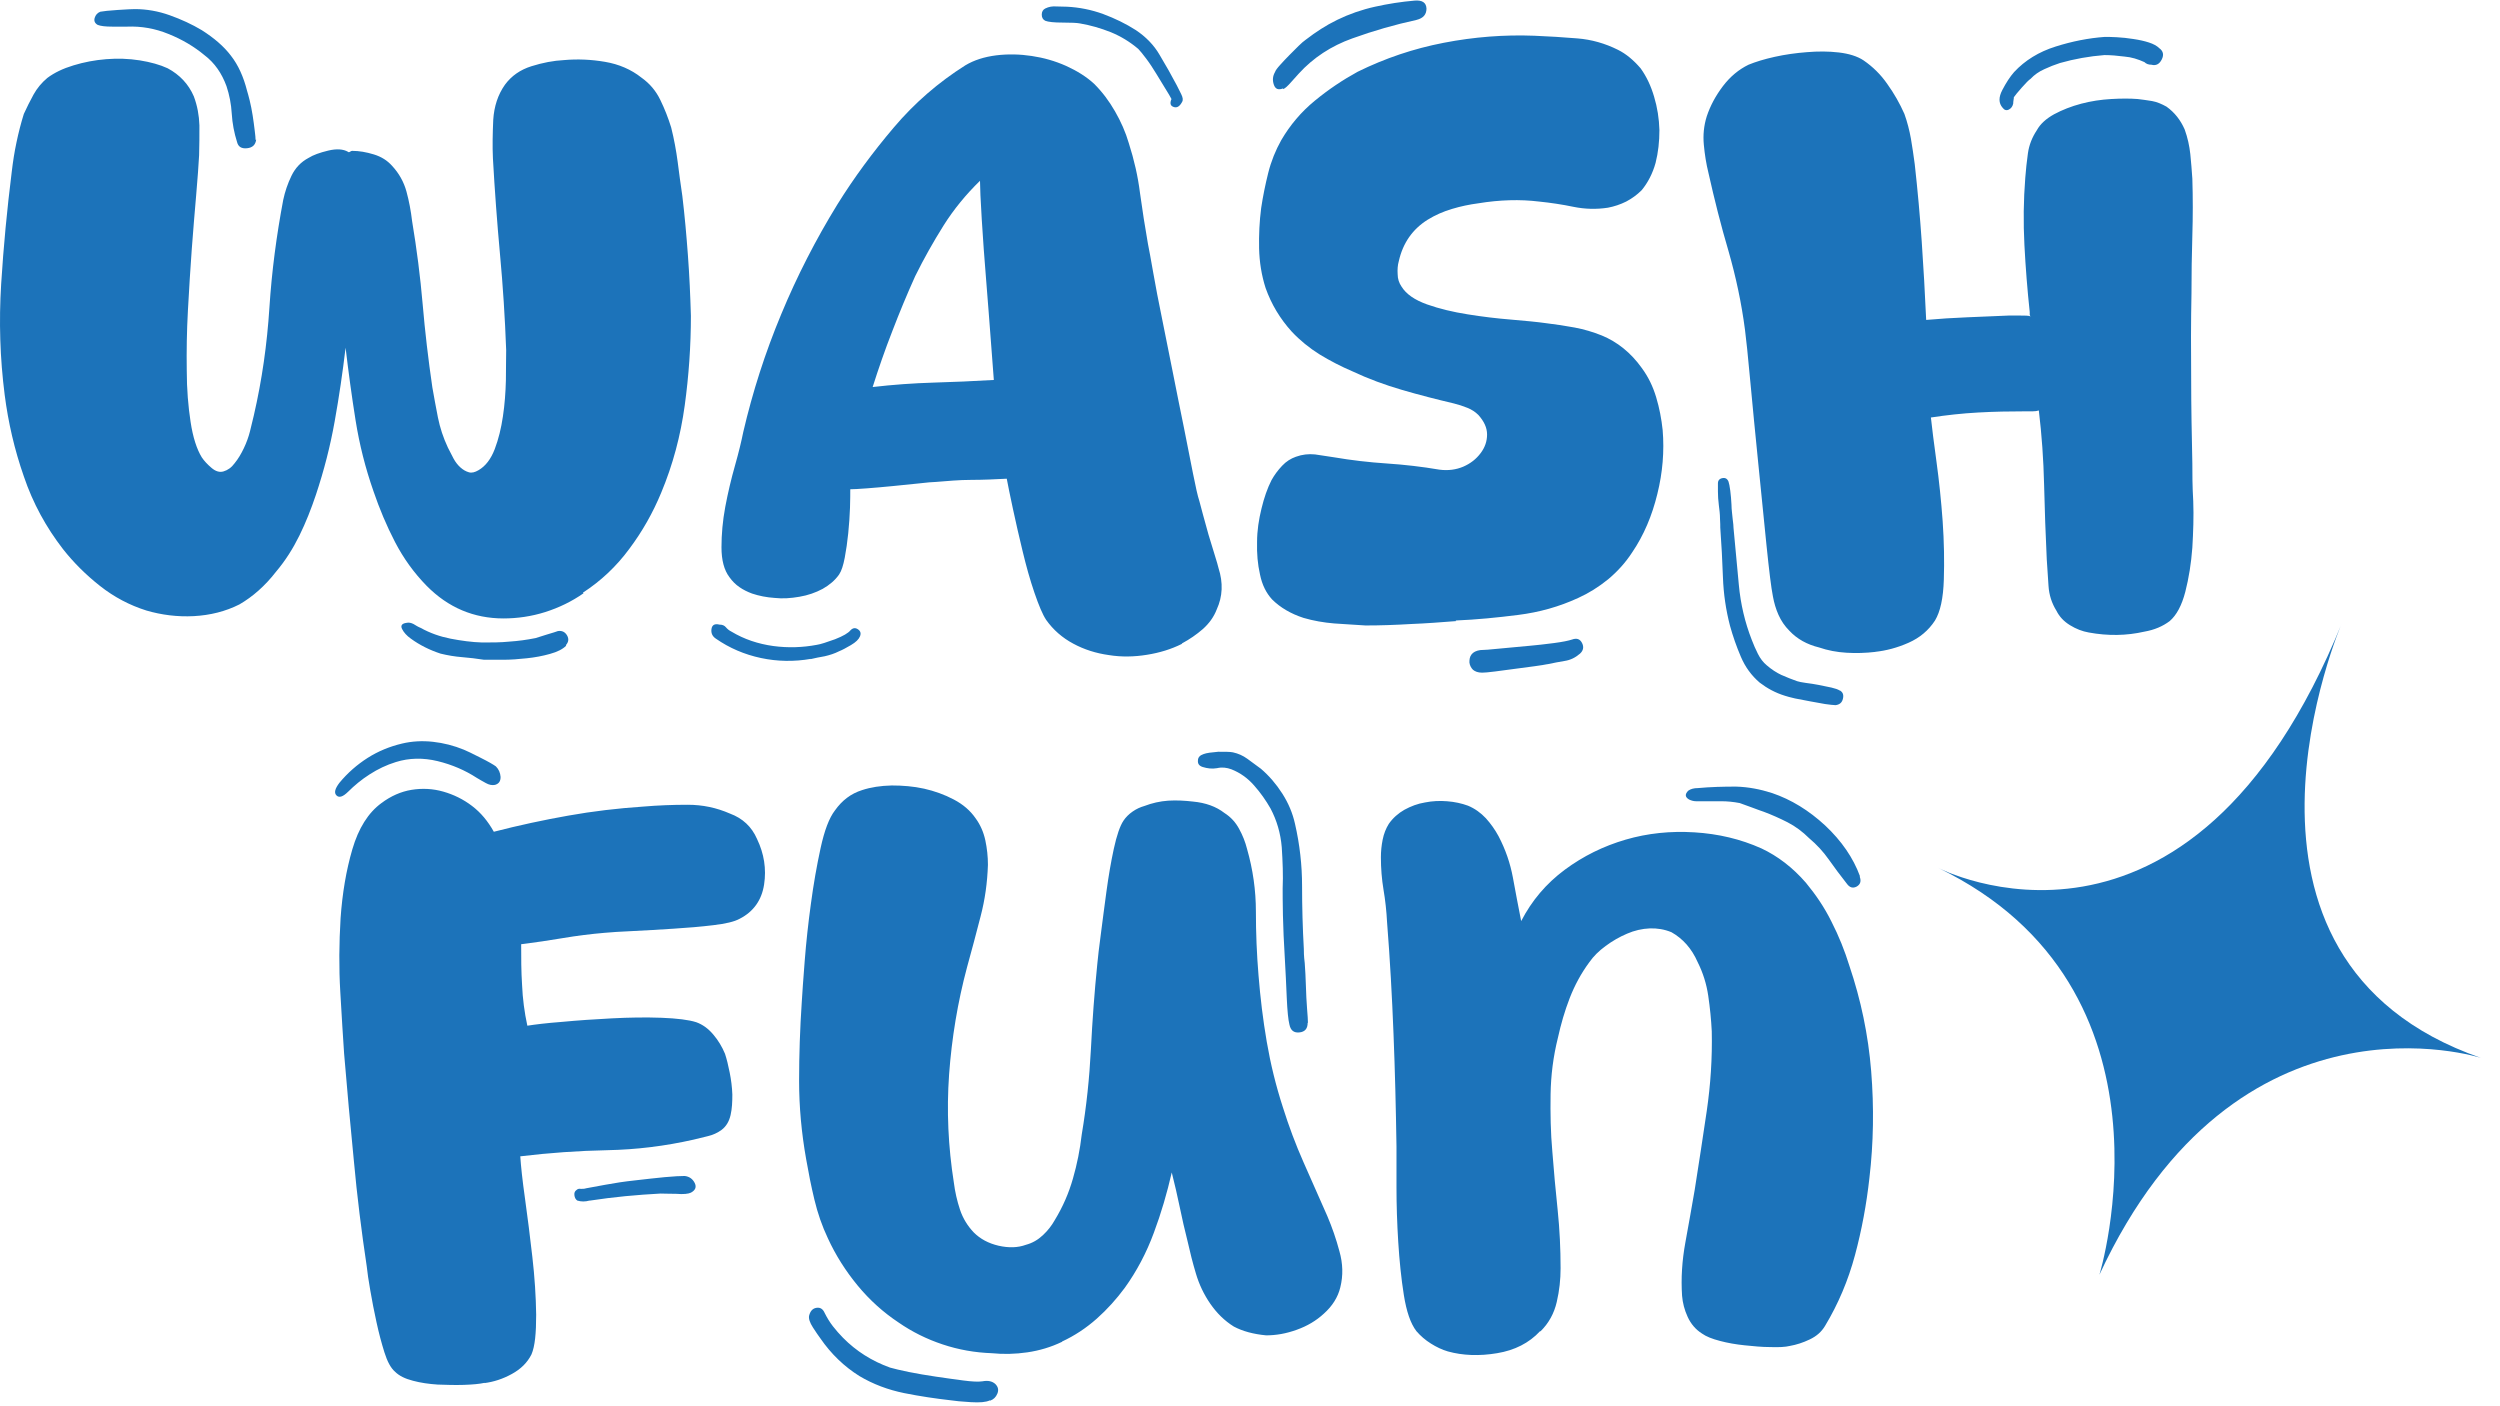 <svg width="64" height="36" viewBox="0 0 64 36" fill="none" xmlns="http://www.w3.org/2000/svg">
<g clip-path="url(#clip0_15962_526)">
<path d="M14.938 15.188C14.637 15.398 14.313 15.555 13.96 15.668C13.606 15.78 13.244 15.832 12.89 15.832C12.13 15.832 11.475 15.555 10.925 15C10.601 14.67 10.33 14.295 10.112 13.875C9.894 13.455 9.713 13.02 9.562 12.578C9.352 11.977 9.201 11.377 9.103 10.762C9.005 10.148 8.922 9.533 8.847 8.902C8.772 9.533 8.681 10.155 8.568 10.785C8.456 11.415 8.297 12.037 8.087 12.668C7.966 13.027 7.831 13.373 7.665 13.71C7.499 14.047 7.304 14.355 7.063 14.64C6.784 15 6.468 15.277 6.129 15.473C5.775 15.652 5.384 15.75 4.962 15.773C4.54 15.795 4.134 15.742 3.75 15.63C3.32 15.495 2.921 15.285 2.56 15C2.199 14.715 1.882 14.4 1.611 14.055C1.182 13.5 0.843 12.885 0.61 12.195C0.369 11.505 0.211 10.815 0.12 10.11C0 9.172 -0.03 8.227 0.03 7.268C0.09 6.308 0.181 5.355 0.301 4.395C0.331 4.14 0.369 3.893 0.422 3.645C0.474 3.397 0.535 3.158 0.61 2.917C0.685 2.752 0.768 2.587 0.858 2.422C0.949 2.257 1.069 2.115 1.212 1.995C1.393 1.86 1.611 1.755 1.882 1.673C2.153 1.59 2.432 1.538 2.718 1.515C3.004 1.492 3.29 1.5 3.576 1.545C3.855 1.59 4.096 1.657 4.292 1.748C4.6 1.913 4.826 2.152 4.962 2.467C5.052 2.708 5.097 2.955 5.105 3.21C5.105 3.465 5.105 3.72 5.097 3.975C5.082 4.23 5.06 4.567 5.022 4.995C4.984 5.423 4.947 5.888 4.909 6.383C4.872 6.885 4.841 7.402 4.811 7.942C4.781 8.482 4.774 8.992 4.781 9.48C4.781 9.967 4.819 10.41 4.879 10.8C4.939 11.197 5.037 11.498 5.165 11.707C5.225 11.797 5.308 11.887 5.414 11.977C5.519 12.068 5.624 12.098 5.722 12.068C5.828 12.037 5.926 11.97 6.008 11.857C6.099 11.745 6.174 11.617 6.242 11.475C6.31 11.332 6.362 11.19 6.4 11.04C6.438 10.89 6.468 10.755 6.498 10.635C6.709 9.72 6.837 8.805 6.897 7.875C6.957 6.945 7.078 6.03 7.251 5.115C7.296 4.905 7.364 4.702 7.462 4.5C7.56 4.298 7.703 4.147 7.898 4.043C8.019 3.967 8.184 3.908 8.403 3.855C8.621 3.803 8.787 3.817 8.907 3.885C8.922 3.9 8.937 3.9 8.96 3.885C8.983 3.87 8.998 3.862 9.013 3.862C9.193 3.862 9.374 3.893 9.57 3.953C9.766 4.013 9.916 4.11 10.037 4.245C10.217 4.44 10.338 4.657 10.406 4.905C10.473 5.152 10.519 5.4 10.549 5.655C10.669 6.375 10.759 7.08 10.82 7.785C10.88 8.49 10.963 9.195 11.068 9.915C11.113 10.17 11.159 10.425 11.211 10.688C11.264 10.95 11.347 11.205 11.467 11.46C11.512 11.55 11.558 11.64 11.61 11.738C11.663 11.835 11.723 11.91 11.791 11.97C11.859 12.03 11.927 12.068 12.002 12.09C12.077 12.113 12.16 12.09 12.25 12.037C12.431 11.932 12.567 11.752 12.665 11.498C12.762 11.242 12.83 10.965 12.875 10.658C12.921 10.35 12.943 10.043 12.951 9.735C12.951 9.428 12.958 9.172 12.958 8.963C12.928 8.137 12.875 7.32 12.8 6.51C12.725 5.692 12.665 4.875 12.619 4.058C12.604 3.743 12.612 3.413 12.627 3.067C12.649 2.723 12.747 2.422 12.928 2.167C13.094 1.942 13.319 1.785 13.606 1.695C13.892 1.605 14.17 1.552 14.441 1.538C14.78 1.508 15.134 1.522 15.488 1.583C15.842 1.643 16.158 1.778 16.422 1.988C16.633 2.138 16.791 2.325 16.904 2.558C17.017 2.79 17.107 3.022 17.182 3.263C17.257 3.562 17.31 3.855 17.348 4.14C17.385 4.425 17.423 4.718 17.468 5.018C17.529 5.527 17.574 6.037 17.611 6.54C17.649 7.05 17.672 7.567 17.687 8.085C17.687 8.85 17.634 9.615 17.529 10.38C17.423 11.152 17.227 11.895 16.926 12.615C16.715 13.125 16.444 13.605 16.113 14.047C15.782 14.498 15.383 14.873 14.923 15.172L14.938 15.188ZM6.558 3.57C6.543 3.705 6.468 3.78 6.325 3.795C6.182 3.81 6.099 3.757 6.069 3.638C5.993 3.397 5.948 3.158 5.933 2.91C5.918 2.663 5.873 2.43 5.798 2.205C5.677 1.875 5.496 1.613 5.24 1.417C4.969 1.192 4.668 1.012 4.314 0.87C3.968 0.728 3.614 0.667 3.253 0.682H2.876C2.696 0.682 2.575 0.667 2.5 0.637C2.424 0.593 2.402 0.532 2.424 0.458C2.447 0.383 2.492 0.33 2.568 0.3C2.643 0.285 2.793 0.27 3.012 0.255C3.238 0.24 3.381 0.233 3.456 0.233C3.75 0.233 4.051 0.285 4.344 0.39C4.638 0.495 4.917 0.623 5.165 0.772C5.474 0.968 5.73 1.185 5.911 1.425C6.099 1.665 6.234 1.965 6.325 2.325C6.34 2.37 6.362 2.453 6.392 2.572C6.423 2.692 6.445 2.82 6.468 2.955C6.49 3.09 6.505 3.217 6.52 3.337C6.536 3.458 6.543 3.54 6.543 3.585L6.558 3.57ZM14.494 16.53C14.404 16.62 14.268 16.688 14.08 16.74C13.892 16.793 13.696 16.83 13.485 16.852C13.274 16.875 13.071 16.89 12.875 16.89H12.393C12.198 16.86 12.009 16.837 11.829 16.823C11.64 16.808 11.46 16.777 11.279 16.733C11.001 16.642 10.745 16.515 10.519 16.35C10.413 16.275 10.338 16.192 10.293 16.102C10.248 16.012 10.293 15.96 10.406 15.945C10.466 15.93 10.526 15.945 10.586 15.975C10.647 16.012 10.707 16.05 10.767 16.073C11.008 16.207 11.264 16.297 11.535 16.35C11.806 16.402 12.077 16.44 12.348 16.448C12.589 16.448 12.815 16.448 13.041 16.425C13.267 16.41 13.485 16.38 13.711 16.335C13.756 16.32 13.854 16.29 13.997 16.245C14.148 16.2 14.246 16.17 14.283 16.155C14.389 16.14 14.464 16.177 14.517 16.267C14.569 16.358 14.554 16.44 14.487 16.515L14.494 16.53Z" fill="#1C73BA"/>
<path d="M20.759 16.867C20.329 16.942 19.9 16.935 19.479 16.845C19.057 16.755 18.673 16.59 18.327 16.35C18.236 16.29 18.199 16.207 18.214 16.102C18.229 15.998 18.297 15.96 18.417 15.99C18.492 15.99 18.545 16.012 18.583 16.058C18.62 16.102 18.665 16.14 18.726 16.17C19.049 16.365 19.411 16.485 19.795 16.538C20.179 16.59 20.555 16.575 20.909 16.508C21.015 16.492 21.165 16.44 21.376 16.365C21.587 16.282 21.715 16.207 21.775 16.133C21.835 16.073 21.895 16.065 21.963 16.11C22.031 16.155 22.046 16.215 22.016 16.29C21.986 16.365 21.911 16.44 21.783 16.515C21.655 16.59 21.557 16.642 21.481 16.672C21.361 16.733 21.241 16.77 21.113 16.8C20.985 16.823 20.864 16.845 20.744 16.875L20.759 16.867ZM30.253 16.485C29.982 16.62 29.689 16.71 29.365 16.762C29.041 16.815 28.71 16.823 28.386 16.77C28.062 16.725 27.753 16.628 27.475 16.477C27.196 16.328 26.963 16.125 26.782 15.87C26.692 15.735 26.594 15.502 26.481 15.172C26.368 14.842 26.27 14.49 26.18 14.115C26.089 13.74 26.007 13.38 25.931 13.027C25.856 12.675 25.803 12.42 25.773 12.255C25.48 12.27 25.171 12.285 24.862 12.285C24.553 12.285 24.245 12.315 23.951 12.338C23.876 12.338 23.733 12.352 23.529 12.375C23.319 12.398 23.1 12.42 22.859 12.443C22.618 12.465 22.4 12.488 22.189 12.502C21.978 12.518 21.843 12.525 21.767 12.525C21.767 12.63 21.767 12.787 21.76 12.998C21.753 13.207 21.737 13.425 21.715 13.65C21.692 13.875 21.662 14.085 21.625 14.28C21.587 14.475 21.542 14.617 21.481 14.707C21.376 14.857 21.233 14.977 21.06 15.075C20.879 15.172 20.683 15.24 20.465 15.277C20.247 15.315 20.036 15.33 19.832 15.307C19.622 15.293 19.433 15.255 19.253 15.195C19.132 15.15 19.027 15.098 18.929 15.03C18.831 14.963 18.748 14.88 18.673 14.775C18.537 14.595 18.47 14.34 18.47 14.01C18.47 13.68 18.5 13.335 18.567 12.975C18.635 12.615 18.718 12.262 18.816 11.918C18.914 11.572 18.982 11.287 19.027 11.062C19.268 10.027 19.591 9.023 19.998 8.047C20.405 7.065 20.887 6.128 21.436 5.235C21.865 4.545 22.347 3.893 22.882 3.263C23.416 2.632 24.026 2.107 24.712 1.673C24.937 1.538 25.201 1.455 25.502 1.417C25.803 1.38 26.112 1.387 26.413 1.433C26.714 1.478 27.008 1.56 27.294 1.688C27.573 1.815 27.814 1.965 28.009 2.145C28.22 2.355 28.393 2.587 28.544 2.85C28.695 3.112 28.815 3.382 28.898 3.667C29.033 4.088 29.131 4.515 29.184 4.942C29.244 5.378 29.312 5.812 29.387 6.24C29.417 6.39 29.463 6.638 29.523 6.982C29.583 7.327 29.658 7.718 29.749 8.16C29.839 8.602 29.929 9.068 30.027 9.547C30.125 10.035 30.215 10.5 30.306 10.935C30.396 11.377 30.471 11.768 30.539 12.113C30.607 12.457 30.66 12.697 30.705 12.832C30.72 12.893 30.75 13.005 30.795 13.17C30.84 13.335 30.886 13.508 30.938 13.688C30.991 13.867 31.044 14.04 31.096 14.205C31.149 14.37 31.179 14.482 31.194 14.543C31.315 14.918 31.3 15.27 31.149 15.6C31.074 15.795 30.953 15.96 30.795 16.102C30.63 16.245 30.456 16.365 30.261 16.47L30.253 16.485ZM23.431 7.065C23.221 7.53 23.025 8.002 22.844 8.475C22.656 8.955 22.49 9.435 22.34 9.908C22.859 9.848 23.379 9.81 23.891 9.795C24.403 9.78 24.922 9.758 25.442 9.727C25.427 9.562 25.404 9.232 25.367 8.738C25.329 8.242 25.291 7.725 25.246 7.178C25.201 6.63 25.163 6.112 25.133 5.617C25.103 5.122 25.088 4.793 25.088 4.628C24.734 4.973 24.418 5.355 24.154 5.775C23.891 6.195 23.65 6.622 23.439 7.05L23.431 7.065ZM30.253 2.625C30.193 2.73 30.125 2.768 30.042 2.737C29.959 2.708 29.945 2.64 29.99 2.535C29.959 2.475 29.907 2.385 29.831 2.265C29.756 2.145 29.681 2.018 29.598 1.883C29.515 1.748 29.433 1.62 29.342 1.5C29.252 1.38 29.184 1.298 29.139 1.252C28.928 1.073 28.695 0.93 28.439 0.825C28.175 0.72 27.912 0.645 27.648 0.6C27.573 0.585 27.422 0.578 27.204 0.578C26.985 0.578 26.835 0.562 26.759 0.532C26.699 0.502 26.669 0.45 26.669 0.375C26.669 0.3 26.699 0.247 26.759 0.217C26.85 0.172 26.94 0.158 27.038 0.165C27.136 0.165 27.226 0.172 27.317 0.172C27.625 0.188 27.934 0.247 28.243 0.36C28.544 0.472 28.823 0.608 29.079 0.772C29.327 0.938 29.538 1.147 29.689 1.41C29.847 1.673 29.99 1.927 30.125 2.183C30.155 2.243 30.193 2.317 30.238 2.408C30.283 2.498 30.291 2.565 30.261 2.61L30.253 2.625Z" fill="#1C73BA"/>
<path d="M37.278 15.9C36.894 15.93 36.503 15.96 36.119 15.975C35.735 15.998 35.343 16.012 34.959 16.012C34.688 15.998 34.425 15.975 34.153 15.96C33.89 15.938 33.626 15.893 33.37 15.818C33.047 15.713 32.776 15.555 32.565 15.345C32.414 15.18 32.309 14.97 32.256 14.707C32.196 14.445 32.173 14.168 32.181 13.875C32.181 13.582 32.226 13.297 32.294 13.02C32.361 12.742 32.444 12.502 32.55 12.293C32.625 12.158 32.715 12.037 32.821 11.925C32.926 11.812 33.047 11.738 33.175 11.693C33.34 11.633 33.498 11.617 33.664 11.633C33.83 11.655 33.988 11.685 34.153 11.707C34.598 11.783 35.049 11.835 35.501 11.865C35.953 11.895 36.405 11.947 36.849 12.023C37.075 12.053 37.278 12.023 37.459 11.947C37.647 11.865 37.79 11.752 37.903 11.602C38.016 11.453 38.069 11.295 38.069 11.123C38.069 10.95 37.993 10.785 37.843 10.62C37.767 10.545 37.677 10.485 37.564 10.44C37.451 10.395 37.338 10.357 37.218 10.328C36.774 10.223 36.329 10.11 35.893 9.982C35.456 9.855 35.027 9.697 34.613 9.502C34.334 9.383 34.056 9.24 33.785 9.075C33.521 8.91 33.28 8.715 33.069 8.49C32.919 8.325 32.791 8.152 32.678 7.965C32.565 7.777 32.474 7.582 32.399 7.372C32.294 7.043 32.241 6.705 32.233 6.36C32.226 6.015 32.241 5.67 32.286 5.325C32.331 5.025 32.392 4.725 32.467 4.425C32.542 4.125 32.655 3.848 32.798 3.592C33.024 3.203 33.31 2.865 33.657 2.58C34.003 2.295 34.372 2.047 34.756 1.837C35.456 1.492 36.186 1.245 36.962 1.095C37.737 0.945 38.505 0.885 39.281 0.915C39.65 0.93 40.019 0.953 40.38 0.983C40.742 1.012 41.088 1.11 41.419 1.275C41.63 1.38 41.818 1.538 41.999 1.748C42.15 1.958 42.263 2.197 42.345 2.475C42.428 2.752 42.473 3.038 42.481 3.33C42.481 3.623 42.451 3.9 42.383 4.17C42.308 4.44 42.187 4.673 42.029 4.867C41.909 4.987 41.773 5.085 41.63 5.16C41.48 5.235 41.321 5.287 41.163 5.317C40.87 5.362 40.576 5.355 40.282 5.295C39.996 5.235 39.695 5.19 39.401 5.16C38.912 5.1 38.392 5.115 37.843 5.205C37.617 5.235 37.399 5.28 37.173 5.348C36.947 5.415 36.743 5.505 36.548 5.625C36.164 5.865 35.915 6.218 35.81 6.683C35.78 6.787 35.772 6.9 35.78 7.02C35.78 7.14 35.817 7.245 35.878 7.335C35.998 7.53 36.217 7.68 36.533 7.793C36.849 7.905 37.195 7.987 37.572 8.047C37.941 8.107 38.317 8.152 38.686 8.182C39.055 8.213 39.356 8.242 39.575 8.273C39.823 8.303 40.072 8.34 40.312 8.385C40.553 8.43 40.779 8.498 41.005 8.588C41.404 8.752 41.751 9.03 42.029 9.42C42.195 9.645 42.315 9.893 42.398 10.17C42.481 10.447 42.534 10.725 42.564 11.01C42.609 11.55 42.564 12.098 42.428 12.645C42.293 13.2 42.082 13.703 41.781 14.145C41.615 14.4 41.412 14.625 41.171 14.828C40.922 15.03 40.666 15.188 40.403 15.307C39.913 15.533 39.401 15.675 38.867 15.742C38.332 15.81 37.798 15.863 37.263 15.885L37.278 15.9ZM32.843 2.265C32.723 2.31 32.648 2.28 32.61 2.167C32.572 2.055 32.58 1.95 32.64 1.845C32.655 1.8 32.7 1.74 32.776 1.657C32.851 1.575 32.926 1.492 33.009 1.41C33.092 1.327 33.167 1.252 33.242 1.177C33.318 1.103 33.378 1.05 33.423 1.02C33.559 0.915 33.687 0.825 33.815 0.743C33.943 0.66 34.078 0.585 34.229 0.51C34.537 0.36 34.861 0.247 35.2 0.172C35.531 0.098 35.87 0.045 36.217 0.015C36.412 1.66707e-07 36.51 0.068 36.518 0.217C36.518 0.367 36.442 0.465 36.262 0.51C35.712 0.63 35.162 0.787 34.62 0.983C34.078 1.177 33.619 1.478 33.25 1.883C33.22 1.913 33.16 1.98 33.062 2.092C32.964 2.205 32.896 2.265 32.851 2.28L32.843 2.265ZM39.612 17.003C39.552 17.017 39.447 17.032 39.288 17.055C39.13 17.078 38.965 17.1 38.784 17.122C38.603 17.145 38.438 17.168 38.272 17.19C38.106 17.212 37.993 17.22 37.941 17.22C37.835 17.22 37.76 17.19 37.707 17.145C37.655 17.093 37.624 17.025 37.617 16.957C37.617 16.883 37.624 16.815 37.67 16.755C37.715 16.695 37.79 16.657 37.895 16.642C37.986 16.642 38.144 16.628 38.377 16.605C38.611 16.582 38.844 16.56 39.093 16.538C39.341 16.515 39.567 16.492 39.785 16.462C40.004 16.433 40.154 16.402 40.245 16.372C40.365 16.328 40.448 16.358 40.501 16.462C40.553 16.567 40.531 16.657 40.448 16.733C40.328 16.837 40.2 16.898 40.056 16.92C39.913 16.942 39.77 16.973 39.62 17.003H39.612Z" fill="#1C73BA"/>
<path d="M48.015 16.688C47.759 16.718 47.511 16.725 47.27 16.71C47.021 16.695 46.788 16.65 46.569 16.575C46.261 16.5 46.005 16.358 45.809 16.148C45.688 16.027 45.598 15.893 45.53 15.742C45.463 15.592 45.417 15.435 45.387 15.27C45.342 15.045 45.289 14.61 45.222 13.957C45.154 13.305 45.086 12.607 45.011 11.857C44.935 11.107 44.868 10.41 44.807 9.758C44.747 9.105 44.702 8.67 44.672 8.445C44.582 7.755 44.439 7.088 44.25 6.428C44.055 5.768 43.889 5.107 43.738 4.433C43.678 4.192 43.641 3.953 43.618 3.705C43.595 3.458 43.618 3.217 43.693 2.978C43.783 2.708 43.919 2.453 44.107 2.205C44.295 1.958 44.514 1.778 44.762 1.657C44.943 1.583 45.161 1.515 45.432 1.455C45.703 1.395 45.975 1.357 46.261 1.335C46.539 1.312 46.81 1.312 47.074 1.343C47.33 1.373 47.548 1.44 47.706 1.545C47.947 1.71 48.151 1.913 48.316 2.152C48.489 2.393 48.633 2.647 48.753 2.917C48.828 3.127 48.881 3.337 48.919 3.547C48.956 3.757 48.986 3.975 49.017 4.2C49.092 4.875 49.152 5.535 49.197 6.195C49.242 6.855 49.28 7.515 49.31 8.19C49.649 8.16 50.003 8.137 50.357 8.123C50.711 8.107 51.072 8.092 51.426 8.078H51.705C51.847 8.078 51.938 8.078 51.983 8.1C51.968 8.085 51.961 8.07 51.961 8.055V7.987C51.9 7.418 51.855 6.848 51.825 6.27C51.795 5.692 51.802 5.122 51.847 4.553C51.863 4.343 51.885 4.133 51.915 3.922C51.945 3.712 52.021 3.518 52.141 3.337C52.231 3.172 52.382 3.038 52.585 2.925C52.796 2.812 53.022 2.723 53.278 2.655C53.534 2.587 53.79 2.55 54.046 2.535C54.302 2.52 54.535 2.52 54.724 2.535C54.844 2.55 54.965 2.565 55.093 2.587C55.221 2.61 55.341 2.663 55.462 2.73C55.672 2.88 55.823 3.075 55.928 3.315C56.004 3.525 56.049 3.735 56.072 3.945C56.094 4.155 56.109 4.365 56.124 4.575C56.139 5.055 56.139 5.543 56.124 6.03C56.109 6.525 56.102 7.02 56.102 7.508C56.087 8.242 56.087 8.97 56.094 9.697C56.094 10.425 56.109 11.145 56.124 11.865C56.124 12.12 56.124 12.443 56.147 12.832C56.162 13.223 56.147 13.62 56.124 14.018C56.094 14.422 56.034 14.797 55.944 15.15C55.853 15.502 55.718 15.75 55.544 15.9C55.364 16.035 55.153 16.125 54.897 16.17C54.438 16.275 53.963 16.282 53.474 16.192C53.308 16.163 53.15 16.102 52.992 16.005C52.834 15.908 52.721 15.787 52.646 15.637C52.525 15.443 52.457 15.232 52.442 15C52.427 14.768 52.412 14.543 52.397 14.318C52.367 13.688 52.344 13.057 52.329 12.412C52.314 11.768 52.269 11.13 52.194 10.508C52.149 10.523 52.096 10.53 52.036 10.53H51.855C51.456 10.53 51.049 10.537 50.643 10.56C50.236 10.582 49.83 10.627 49.431 10.688C49.461 10.957 49.506 11.332 49.574 11.82C49.641 12.307 49.694 12.818 49.732 13.342C49.769 13.875 49.777 14.377 49.762 14.842C49.747 15.315 49.672 15.66 49.536 15.885C49.37 16.14 49.145 16.328 48.858 16.455C48.572 16.582 48.286 16.657 48 16.688H48.015ZM47.104 17.677C47.179 17.723 47.202 17.79 47.179 17.887C47.157 17.985 47.096 18.038 46.991 18.052C46.931 18.052 46.84 18.038 46.72 18.023C46.599 18 46.471 17.977 46.343 17.955C46.215 17.933 46.08 17.902 45.952 17.88C45.824 17.85 45.741 17.828 45.696 17.812C45.455 17.738 45.244 17.625 45.048 17.475C44.838 17.295 44.679 17.078 44.567 16.815C44.454 16.552 44.363 16.29 44.288 16.02C44.183 15.615 44.122 15.203 44.107 14.775C44.092 14.348 44.07 13.928 44.039 13.508C44.039 13.463 44.039 13.387 44.032 13.275C44.032 13.162 44.017 13.05 44.002 12.93C43.987 12.81 43.979 12.697 43.979 12.585V12.375C43.979 12.3 44.017 12.255 44.092 12.24C44.167 12.225 44.22 12.255 44.25 12.33C44.265 12.375 44.281 12.45 44.295 12.562C44.311 12.675 44.318 12.795 44.326 12.922C44.326 13.05 44.348 13.17 44.356 13.283C44.371 13.395 44.378 13.47 44.378 13.515C44.423 13.995 44.469 14.482 44.514 14.97C44.559 15.465 44.672 15.938 44.845 16.38C44.89 16.5 44.943 16.62 45.003 16.74C45.063 16.86 45.139 16.957 45.229 17.032C45.35 17.137 45.478 17.22 45.606 17.28C45.741 17.34 45.877 17.392 46.005 17.438C46.05 17.453 46.125 17.468 46.231 17.483C46.336 17.497 46.449 17.512 46.562 17.535C46.682 17.558 46.788 17.58 46.886 17.602C46.983 17.625 47.051 17.648 47.096 17.677H47.104ZM51.539 2.647C51.524 2.723 51.486 2.775 51.426 2.805C51.366 2.835 51.313 2.82 51.268 2.76C51.162 2.64 51.162 2.49 51.26 2.303C51.358 2.115 51.456 1.965 51.561 1.845C51.84 1.545 52.194 1.327 52.623 1.192C53.045 1.058 53.466 0.975 53.88 0.945C53.956 0.945 54.061 0.945 54.189 0.953C54.325 0.96 54.468 0.975 54.611 0.998C54.761 1.02 54.897 1.05 55.01 1.087C55.13 1.125 55.221 1.177 55.273 1.23C55.379 1.305 55.401 1.403 55.341 1.522C55.281 1.643 55.191 1.688 55.078 1.657C55.002 1.657 54.942 1.635 54.897 1.59C54.731 1.515 54.566 1.462 54.385 1.448C54.204 1.425 54.039 1.41 53.873 1.41C53.489 1.44 53.105 1.508 52.736 1.613C52.6 1.657 52.465 1.71 52.337 1.77C52.201 1.83 52.081 1.913 51.983 2.018C51.938 2.047 51.863 2.123 51.757 2.243C51.652 2.362 51.584 2.445 51.554 2.49C51.554 2.505 51.554 2.527 51.546 2.565C51.539 2.603 51.539 2.625 51.539 2.64V2.647Z" fill="#1C73BA"/>
<path d="M8.915 20.265C8.779 20.4 8.681 20.43 8.614 20.363C8.546 20.295 8.576 20.19 8.689 20.04C8.9 19.785 9.141 19.575 9.412 19.402C9.683 19.23 9.976 19.11 10.293 19.035C10.541 18.975 10.812 18.96 11.083 18.99C11.354 19.02 11.618 19.087 11.874 19.192C11.949 19.223 12.092 19.29 12.296 19.395C12.506 19.5 12.634 19.575 12.695 19.62C12.77 19.695 12.807 19.785 12.815 19.89C12.815 19.995 12.777 20.062 12.672 20.093C12.597 20.108 12.521 20.093 12.439 20.047C12.356 20.003 12.28 19.957 12.205 19.913C11.904 19.718 11.573 19.575 11.204 19.485C10.835 19.395 10.473 19.402 10.135 19.508C9.894 19.582 9.675 19.688 9.464 19.823C9.254 19.957 9.073 20.108 8.907 20.273L8.915 20.265ZM12.409 35.4C12.273 35.43 12.1 35.445 11.874 35.453C11.648 35.46 11.43 35.453 11.204 35.445C10.978 35.43 10.767 35.4 10.571 35.347C10.368 35.295 10.217 35.22 10.112 35.115C10.007 35.025 9.916 34.86 9.841 34.62C9.766 34.38 9.698 34.125 9.638 33.847C9.577 33.57 9.525 33.3 9.48 33.038C9.434 32.775 9.404 32.572 9.389 32.422C9.254 31.523 9.141 30.622 9.058 29.707C8.968 28.8 8.885 27.885 8.809 26.97C8.779 26.55 8.749 26.025 8.712 25.402C8.674 24.773 8.681 24.142 8.719 23.505C8.764 22.867 8.862 22.282 9.02 21.742C9.178 21.203 9.427 20.805 9.766 20.558C10.007 20.378 10.263 20.265 10.534 20.22C10.812 20.175 11.083 20.19 11.347 20.265C11.61 20.34 11.859 20.46 12.085 20.633C12.311 20.805 12.491 21.023 12.642 21.293C13.282 21.128 13.914 20.992 14.547 20.88C15.179 20.767 15.819 20.692 16.474 20.648C16.843 20.617 17.22 20.602 17.604 20.602C17.988 20.602 18.342 20.677 18.688 20.828C19.012 20.948 19.245 21.165 19.381 21.48C19.561 21.855 19.622 22.245 19.561 22.642C19.501 23.04 19.29 23.34 18.936 23.52C18.801 23.595 18.575 23.648 18.259 23.685C17.943 23.723 17.596 23.753 17.235 23.775C16.873 23.797 16.527 23.82 16.196 23.835C15.872 23.85 15.631 23.865 15.48 23.88C15.127 23.91 14.765 23.955 14.411 24.015C14.057 24.075 13.696 24.128 13.342 24.172C13.342 24.517 13.342 24.863 13.365 25.215C13.38 25.567 13.425 25.913 13.5 26.258C13.696 26.227 13.99 26.19 14.389 26.16C14.788 26.122 15.217 26.093 15.661 26.07C16.105 26.047 16.527 26.04 16.934 26.055C17.333 26.07 17.634 26.108 17.822 26.168C17.988 26.227 18.131 26.332 18.259 26.483C18.387 26.633 18.485 26.797 18.56 26.977C18.605 27.113 18.643 27.27 18.68 27.457C18.718 27.645 18.741 27.832 18.748 28.02C18.748 28.207 18.741 28.38 18.703 28.545C18.665 28.71 18.59 28.837 18.47 28.927C18.364 29.003 18.251 29.055 18.123 29.085C17.995 29.115 17.875 29.145 17.754 29.175C17.024 29.34 16.294 29.43 15.548 29.445C14.803 29.46 14.065 29.512 13.319 29.602C13.335 29.843 13.372 30.203 13.44 30.683C13.508 31.163 13.568 31.657 13.628 32.175C13.688 32.693 13.719 33.188 13.726 33.653C13.726 34.125 13.696 34.462 13.606 34.672C13.5 34.883 13.335 35.047 13.101 35.175C12.868 35.303 12.634 35.377 12.401 35.407L12.409 35.4ZM15.089 30.735C14.983 30.765 14.878 30.765 14.78 30.735C14.735 30.705 14.713 30.66 14.705 30.6C14.697 30.54 14.713 30.495 14.758 30.465C14.788 30.435 14.825 30.427 14.871 30.435C14.916 30.435 14.961 30.435 15.006 30.42C15.097 30.405 15.255 30.375 15.495 30.33C15.736 30.285 15.985 30.247 16.256 30.218C16.527 30.188 16.776 30.157 17.017 30.135C17.257 30.113 17.423 30.105 17.529 30.105C17.649 30.12 17.732 30.18 17.785 30.285C17.837 30.39 17.799 30.473 17.687 30.532C17.626 30.562 17.498 30.578 17.31 30.562C17.114 30.562 16.986 30.555 16.911 30.555C16.617 30.57 16.316 30.593 16.008 30.622C15.699 30.652 15.405 30.69 15.104 30.735H15.089Z" fill="#1C73BA"/>
<path d="M27.189 34.35C26.91 34.485 26.609 34.575 26.3 34.62C25.991 34.665 25.683 34.672 25.389 34.642C24.96 34.627 24.538 34.553 24.132 34.417C23.725 34.282 23.349 34.095 23.002 33.855C22.618 33.6 22.265 33.285 21.956 32.91C21.647 32.535 21.391 32.13 21.195 31.703C21.045 31.387 20.932 31.058 20.849 30.712C20.766 30.367 20.698 30.023 20.638 29.677C20.518 29.003 20.457 28.335 20.457 27.668C20.457 27 20.48 26.332 20.525 25.657C20.54 25.418 20.563 25.065 20.601 24.593C20.638 24.12 20.691 23.633 20.759 23.137C20.826 22.635 20.909 22.163 21.007 21.712C21.105 21.262 21.225 20.94 21.376 20.745C21.557 20.49 21.783 20.317 22.069 20.227C22.295 20.152 22.543 20.115 22.829 20.108C23.108 20.108 23.386 20.13 23.657 20.19C23.921 20.25 24.177 20.34 24.418 20.468C24.659 20.595 24.84 20.753 24.975 20.948C25.096 21.113 25.178 21.3 25.224 21.51C25.269 21.72 25.291 21.93 25.291 22.14C25.276 22.59 25.216 23.032 25.103 23.46C24.99 23.895 24.877 24.33 24.757 24.758C24.516 25.657 24.365 26.573 24.297 27.503C24.23 28.44 24.275 29.363 24.418 30.27C24.448 30.51 24.501 30.742 24.576 30.968C24.651 31.192 24.772 31.387 24.93 31.552C25.096 31.718 25.306 31.83 25.562 31.89C25.826 31.95 26.059 31.942 26.263 31.867C26.428 31.823 26.571 31.74 26.699 31.62C26.827 31.5 26.925 31.372 27 31.238C27.211 30.892 27.362 30.54 27.467 30.172C27.573 29.805 27.648 29.43 27.693 29.04C27.814 28.32 27.889 27.6 27.927 26.865C27.964 26.13 28.017 25.402 28.092 24.668C28.107 24.503 28.137 24.247 28.183 23.902C28.228 23.558 28.273 23.198 28.326 22.815C28.378 22.433 28.439 22.073 28.514 21.727C28.589 21.383 28.672 21.142 28.762 21.008C28.823 20.918 28.898 20.843 28.996 20.775C29.094 20.707 29.192 20.663 29.297 20.633C29.493 20.558 29.696 20.512 29.907 20.497C30.125 20.483 30.336 20.497 30.539 20.52C30.863 20.55 31.134 20.648 31.345 20.812C31.511 20.918 31.631 21.052 31.721 21.218C31.812 21.383 31.88 21.555 31.925 21.735C32.075 22.26 32.151 22.793 32.151 23.34C32.151 23.887 32.173 24.427 32.218 24.968C32.264 25.538 32.331 26.1 32.429 26.67C32.527 27.24 32.663 27.795 32.843 28.35C32.994 28.83 33.167 29.295 33.37 29.753C33.574 30.21 33.777 30.668 33.98 31.133C34.101 31.418 34.206 31.718 34.289 32.032C34.379 32.347 34.387 32.655 34.312 32.955C34.251 33.21 34.108 33.435 33.89 33.63C33.694 33.81 33.468 33.945 33.197 34.042C32.926 34.14 32.67 34.185 32.414 34.185C32.09 34.155 31.812 34.08 31.586 33.96C31.345 33.81 31.149 33.615 30.983 33.375C30.818 33.135 30.697 32.88 30.615 32.602C30.532 32.325 30.464 32.055 30.404 31.785C30.328 31.485 30.261 31.192 30.201 30.9C30.14 30.608 30.073 30.315 29.997 30.015C29.877 30.54 29.726 31.058 29.538 31.56C29.35 32.07 29.101 32.542 28.793 32.97C28.582 33.255 28.348 33.517 28.077 33.758C27.806 33.998 27.512 34.193 27.189 34.343V34.35ZM25.337 35.85C25.246 35.895 25.088 35.91 24.847 35.895C24.606 35.88 24.448 35.865 24.358 35.85C23.959 35.805 23.552 35.745 23.145 35.663C22.739 35.58 22.355 35.438 22.001 35.227C21.617 34.987 21.278 34.665 21 34.26C20.954 34.2 20.894 34.11 20.811 33.983C20.729 33.855 20.698 33.758 20.713 33.682C20.744 33.562 20.804 33.495 20.902 33.48C21 33.465 21.067 33.51 21.113 33.615C21.173 33.735 21.241 33.847 21.323 33.953C21.406 34.057 21.489 34.155 21.579 34.245C21.918 34.59 22.325 34.845 22.784 35.01C22.889 35.04 23.047 35.078 23.266 35.123C23.484 35.167 23.71 35.205 23.959 35.242C24.207 35.28 24.441 35.31 24.659 35.34C24.885 35.37 25.043 35.377 25.148 35.362C25.299 35.333 25.404 35.362 25.48 35.43C25.555 35.505 25.57 35.587 25.532 35.678C25.495 35.767 25.434 35.828 25.344 35.858L25.337 35.85ZM33.476 26.183C33.476 26.332 33.408 26.415 33.265 26.43C33.122 26.445 33.039 26.378 33.009 26.227C32.979 26.108 32.956 25.883 32.941 25.545C32.926 25.207 32.911 24.855 32.889 24.488C32.866 24.12 32.851 23.767 32.843 23.43C32.836 23.093 32.836 22.867 32.836 22.747C32.851 22.402 32.836 22.05 32.813 21.69C32.783 21.33 32.685 21 32.527 20.7C32.407 20.49 32.271 20.295 32.105 20.108C31.94 19.92 31.752 19.785 31.526 19.695C31.405 19.65 31.285 19.635 31.157 19.665C31.029 19.688 30.908 19.672 30.788 19.635C30.697 19.605 30.66 19.552 30.667 19.47C30.667 19.387 30.72 19.335 30.81 19.305C30.886 19.275 31.014 19.26 31.187 19.245C31.367 19.245 31.488 19.245 31.563 19.26C31.699 19.29 31.819 19.343 31.932 19.425C32.045 19.508 32.158 19.59 32.279 19.68C32.489 19.86 32.67 20.07 32.828 20.317C32.986 20.565 33.092 20.82 33.152 21.09C33.273 21.615 33.333 22.148 33.333 22.68C33.333 23.212 33.348 23.76 33.378 24.293C33.378 24.352 33.378 24.473 33.401 24.652C33.416 24.832 33.423 25.027 33.431 25.238C33.438 25.448 33.446 25.642 33.461 25.823C33.476 26.003 33.483 26.122 33.483 26.183H33.476Z" fill="#1C73BA"/>
<path d="M39.424 34.08C39.145 34.38 38.776 34.568 38.325 34.642C37.873 34.718 37.451 34.703 37.067 34.597C36.917 34.553 36.774 34.485 36.631 34.395C36.487 34.305 36.367 34.2 36.262 34.08C36.111 33.885 36.006 33.578 35.938 33.15C35.87 32.722 35.825 32.273 35.795 31.793C35.765 31.312 35.75 30.848 35.75 30.39V29.348C35.735 28.372 35.712 27.413 35.674 26.468C35.637 25.515 35.584 24.562 35.509 23.61C35.494 23.325 35.464 23.047 35.418 22.777C35.373 22.508 35.351 22.23 35.351 21.945C35.351 21.795 35.366 21.645 35.396 21.495C35.426 21.345 35.479 21.21 35.554 21.09C35.659 20.94 35.795 20.82 35.953 20.73C36.119 20.64 36.292 20.573 36.48 20.543C36.668 20.505 36.856 20.497 37.045 20.512C37.24 20.527 37.414 20.565 37.579 20.625C37.76 20.7 37.911 20.812 38.039 20.948C38.167 21.09 38.272 21.24 38.362 21.405C38.543 21.75 38.663 22.102 38.731 22.47C38.799 22.837 38.867 23.205 38.942 23.58C39.213 23.055 39.582 22.62 40.056 22.267C40.531 21.915 41.05 21.66 41.615 21.495C42.18 21.33 42.767 21.27 43.377 21.308C43.987 21.345 44.559 21.48 45.094 21.72C45.508 21.915 45.892 22.207 46.231 22.598C46.479 22.898 46.705 23.227 46.886 23.595C47.074 23.962 47.224 24.337 47.345 24.727C47.639 25.598 47.827 26.49 47.902 27.42C47.977 28.35 47.962 29.258 47.857 30.157C47.782 30.832 47.661 31.485 47.488 32.13C47.315 32.775 47.059 33.383 46.72 33.945C46.63 34.095 46.502 34.208 46.328 34.29C46.155 34.373 45.99 34.425 45.824 34.455C45.703 34.485 45.538 34.492 45.319 34.485C45.101 34.485 44.883 34.462 44.664 34.44C44.439 34.417 44.228 34.38 44.032 34.328C43.829 34.275 43.678 34.215 43.573 34.14C43.407 34.035 43.287 33.892 43.204 33.712C43.121 33.532 43.076 33.352 43.061 33.172C43.031 32.722 43.061 32.273 43.144 31.815C43.226 31.358 43.309 30.907 43.385 30.457C43.49 29.782 43.595 29.115 43.693 28.44C43.791 27.765 43.836 27.09 43.821 26.4C43.806 26.1 43.776 25.8 43.731 25.492C43.686 25.185 43.595 24.9 43.46 24.63C43.309 24.285 43.083 24.03 42.79 23.865C42.609 23.79 42.421 23.76 42.233 23.767C42.037 23.775 41.841 23.82 41.653 23.902C41.457 23.985 41.276 24.09 41.103 24.218C40.93 24.345 40.794 24.48 40.689 24.63C40.478 24.915 40.312 25.223 40.184 25.552C40.056 25.883 39.959 26.22 39.883 26.565C39.763 27.045 39.703 27.525 39.695 28.012C39.688 28.5 39.695 28.988 39.74 29.483C39.778 29.977 39.823 30.473 39.876 30.975C39.928 31.477 39.951 31.973 39.951 32.468C39.951 32.752 39.921 33.038 39.853 33.33C39.785 33.623 39.65 33.87 39.439 34.08H39.424ZM47.608 22.44C47.654 22.56 47.623 22.642 47.533 22.695C47.435 22.747 47.352 22.725 47.277 22.62C47.111 22.41 46.961 22.207 46.818 22.005C46.675 21.802 46.509 21.622 46.313 21.457C46.148 21.293 45.967 21.157 45.764 21.052C45.56 20.948 45.357 20.858 45.154 20.782C45.109 20.767 45.003 20.73 44.845 20.67C44.679 20.61 44.582 20.573 44.536 20.558C44.371 20.527 44.22 20.512 44.07 20.512H43.422C43.362 20.512 43.302 20.497 43.241 20.468C43.136 20.407 43.129 20.332 43.219 20.242C43.279 20.198 43.362 20.175 43.467 20.175C43.791 20.145 44.115 20.137 44.439 20.137C44.755 20.145 45.063 20.205 45.365 20.302C45.854 20.468 46.306 20.745 46.727 21.135C47.142 21.525 47.443 21.96 47.616 22.433L47.608 22.44Z" fill="#1C73BA"/>
<path d="M59.957 15.938C59.957 15.938 56.215 24.547 63.511 27.082C63.511 27.082 57.261 25.058 53.745 32.633C53.745 32.633 56.004 25.297 49.611 22.215C49.611 22.215 56.049 25.59 59.957 15.938Z" fill="#1C73BA"/>
</g>
<defs>
<clipPath id="clip0_15962_526">
<rect width="63.511" height="35.903" fill="white"/>
</clipPath>
</defs>
</svg>
